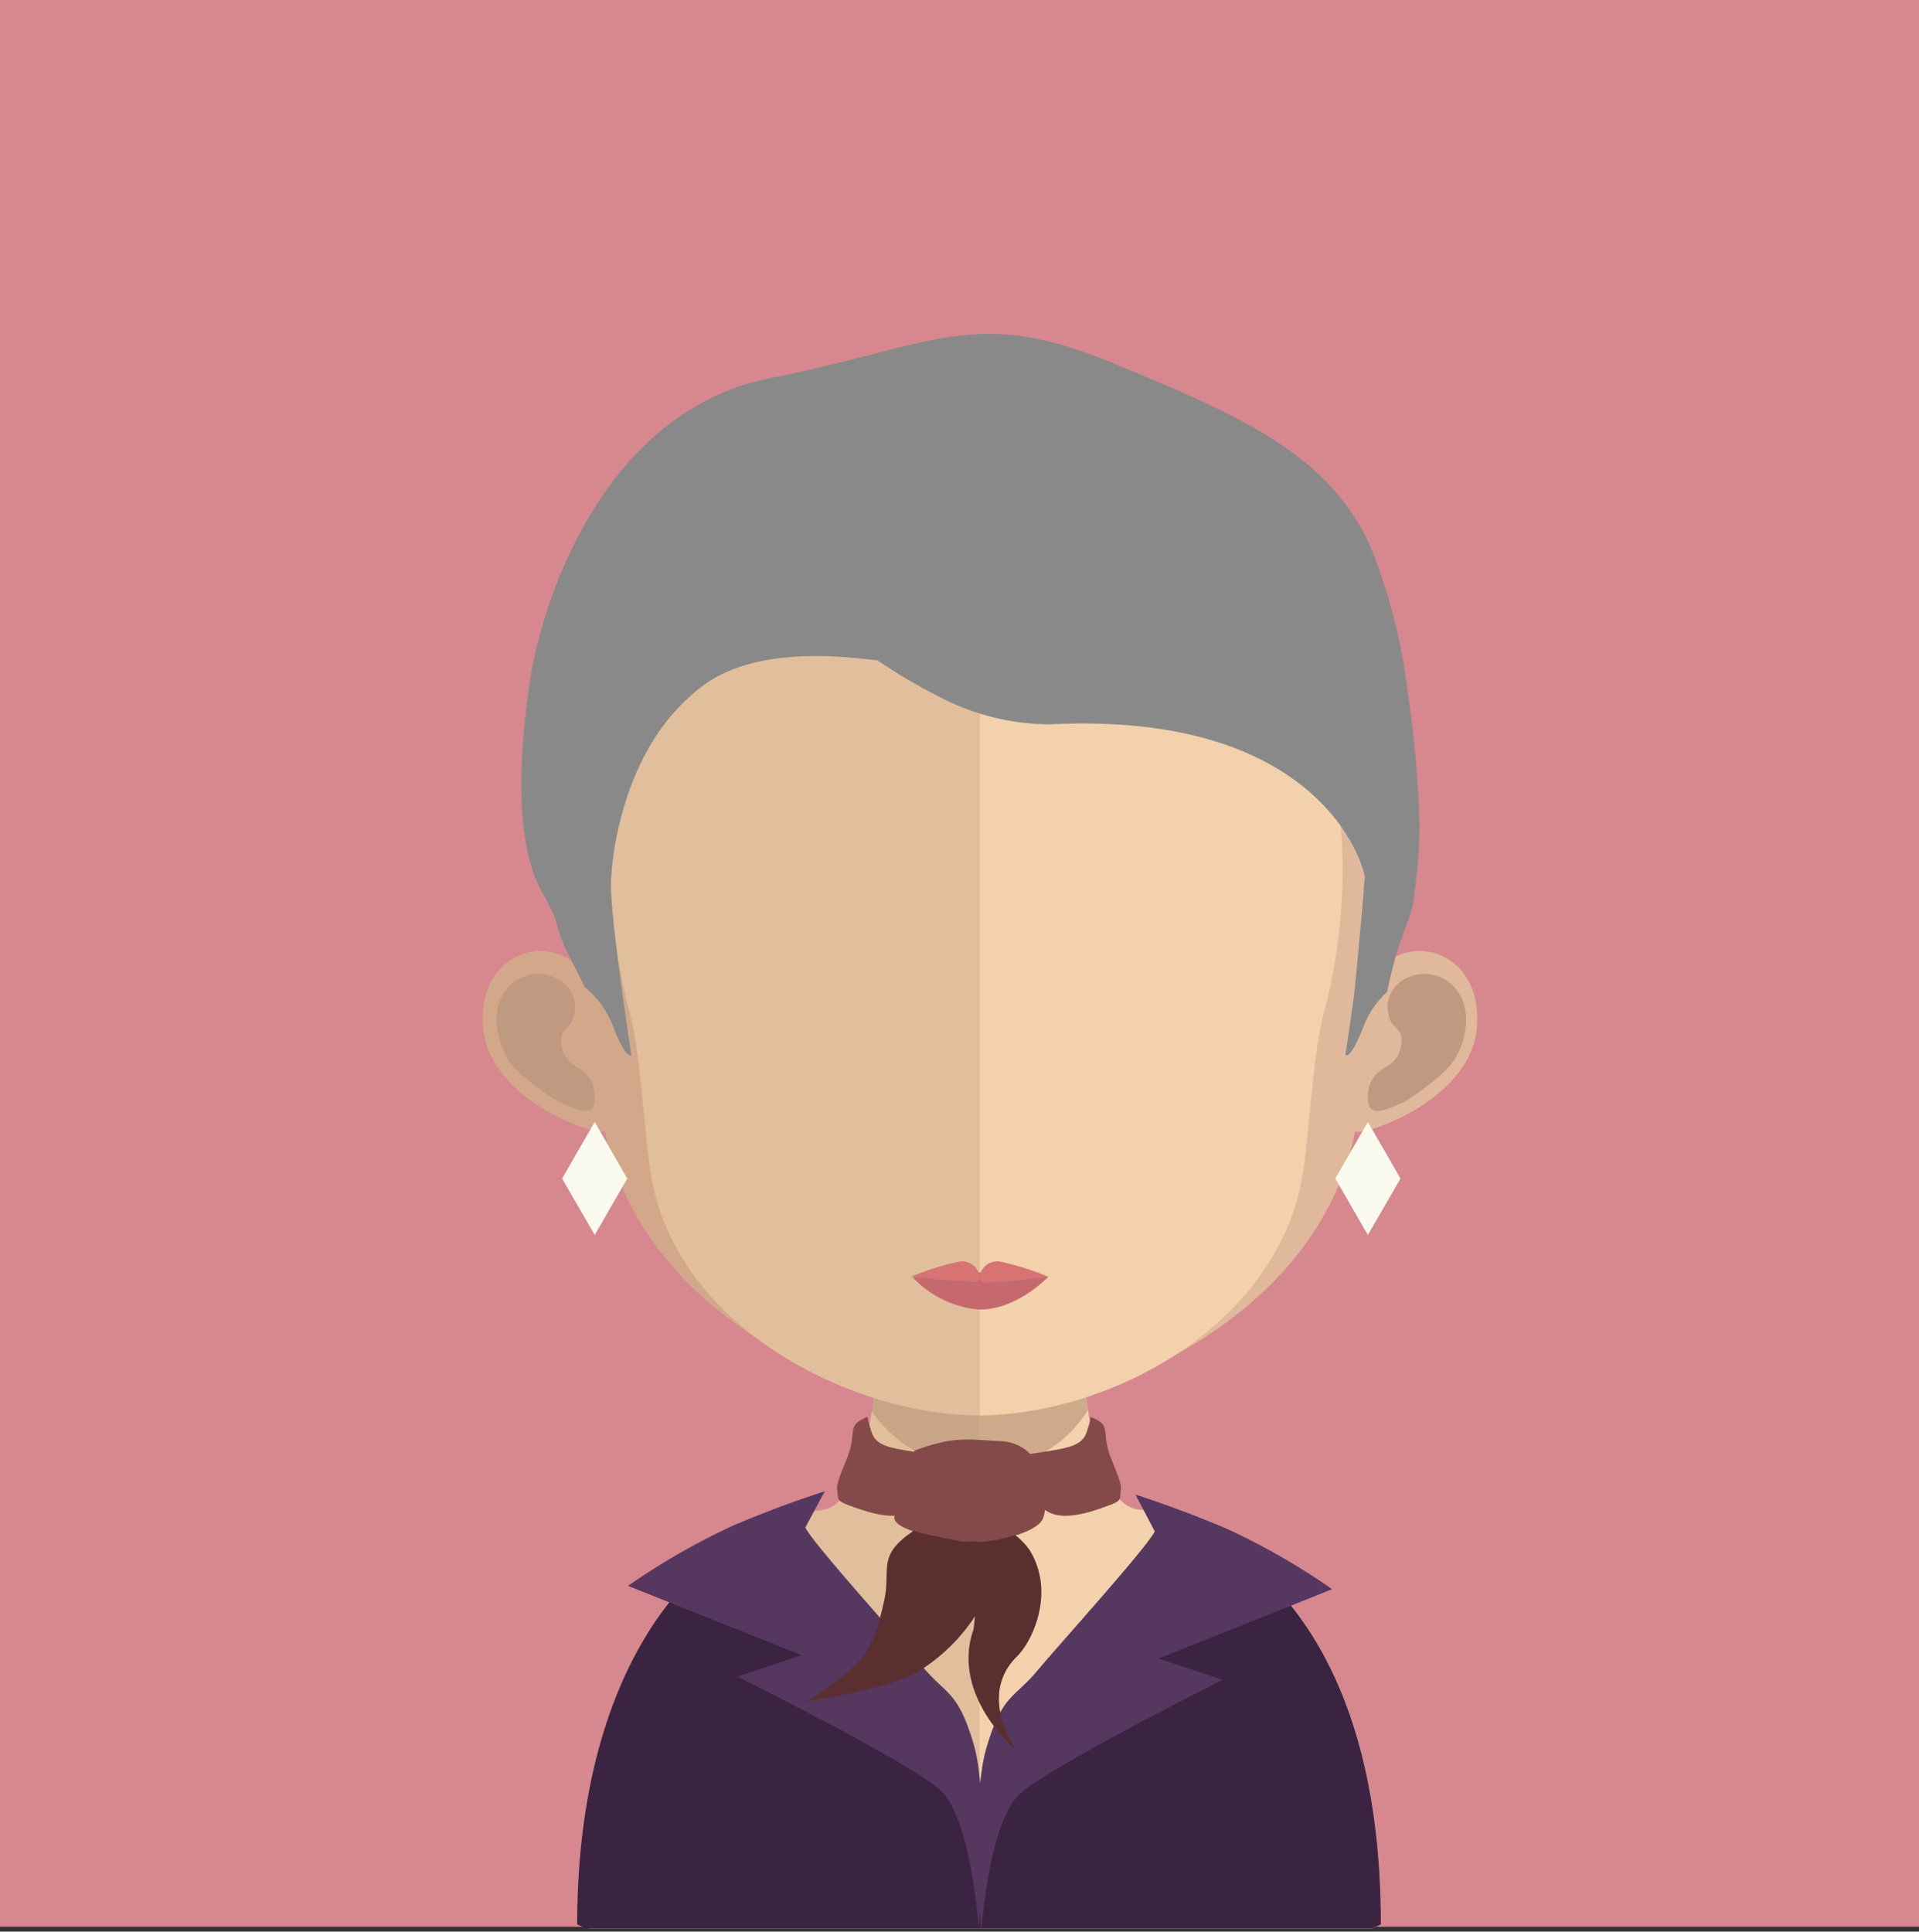 <svg xmlns="http://www.w3.org/2000/svg" viewBox="0 0 145.36 146.32"><rect x="0" y="0" width="145.36" height="146.32" fill="#333333" stroke="none"/><defs><style>.cls-1{fill:#d7878e;}.cls-2{fill:#e1bf9c;}.cls-3{fill:#f2d1ac;}.cls-4,.cls-6{fill:#c09a80;}.cls-4{opacity:0.7;}.cls-5{fill:#d3a789;}.cls-7{fill:#e0b89b;}.cls-8{fill:#c6696e;}.cls-9{fill:#d87373;}.cls-10{fill:#898989;}.cls-11{fill:#844a4a;}.cls-12{fill:#3a2442;}.cls-13{fill:#563760;}.cls-14{fill:#5b2f2f;}.cls-15{fill:#fafbee;}</style></defs><title>Asset 191</title><g id="Layer_2" data-name="Layer 2"><g id="Layer_1-2" data-name="Layer 1"><rect class="cls-1" width="145.36" height="145.95"/><path class="cls-2" d="M74.18,91.67v54.42H44.59l-.73-.31c0-17.76,6.71-25.52,12-28.88A16.24,16.24,0,0,1,62,114.41h.14a2.83,2.83,0,0,0,.4-.08c1.49-.42,2.51-2.62,3.19-5.75.13-.56.23-1.12.31-1.72.17-1,.32-2.06.42-3.16.06-.66.12-1.32.18-2,.28-3.34.36-7,.36-10.42C67,91.27,71,91.67,74.18,91.67Z"/><path class="cls-3" d="M104.6,145.78l-.71.31H74.18V91.67h.06c3.22,0,7.22-.4,7.22-.4,0,3.43.08,7,.35,10.34.07.67.13,1.33.19,2,.12,1.14.25,2.22.42,3.23v0c.06.46.14.87.22,1.28.63,3,1.54,5.29,2.87,6,.1,0,.2.13.31.13a1.84,1.84,0,0,0,.66.12,15,15,0,0,1,4.4,1.5C96.24,118.6,104.6,126,104.6,145.78Z"/><path class="cls-4" d="M82.4,106.83v0a9.52,9.52,0,0,1-8.19,4.46h0A10.29,10.29,0,0,1,66,106.87c.16-1,.3-2.05.41-3.15.06-.66.12-1.33.19-2a31.88,31.88,0,0,0,7.46,1h.09a30.23,30.23,0,0,0,7.63-1.06c.07.67.13,1.34.19,2C82.12,104.74,82.24,105.81,82.4,106.83Z"/><path class="cls-5" d="M74.14,33.2c-30.88-.06-31,24.75-29.68,40.94-2.12-3.8-8.38-2.39-7.87,3.69.5,5.82,9.35,8.46,9.23,7.82,2.52,13.18,17.07,20.5,28.32,21.55h.24v-74Z"/><path class="cls-6" d="M38.14,75.26a3.06,3.06,0,0,1,4.53-.82,2.37,2.37,0,0,1,.73,2.7c-.21.78-1.08.84-.87,2a2.14,2.14,0,0,0,1.25,1.73A2.72,2.72,0,0,1,44.84,82,2.9,2.9,0,0,1,45,83.67c-.24,1-1.72.2-2.7-.22A19.63,19.63,0,0,1,39,80.94C37.72,79.53,37.11,76.82,38.14,75.26Z"/><path class="cls-7" d="M74.3,33.2C105.18,33.14,105.36,58,104,74.14c2.12-3.8,8.38-2.39,7.87,3.69-.49,5.82-9.34,8.46-9.22,7.82-2.52,13.18-17.08,20.5-28.33,21.55h-.24v-74Z"/><path class="cls-6" d="M110.52,75.26a3.06,3.06,0,0,0-4.53-.82,2.39,2.39,0,0,0-.73,2.7c.22.78,1.09.84.88,2a2.13,2.13,0,0,1-1.26,1.73A2.78,2.78,0,0,0,103.82,82a2.9,2.9,0,0,0-.14,1.68c.24,1,1.72.2,2.71-.22a19.16,19.16,0,0,0,3.24-2.51C111,79.53,111.55,76.82,110.52,75.26Z"/><path class="cls-2" d="M74,40.22c-10.31,0-17.86,2.85-22.43,8.46-6.38,7.84-6.13,19.81-3.78,28.41.72,2.63,1.09,9.71,1.59,12.31C51.58,101,65.09,107.21,74,107.21h.24v-67Z"/><path class="cls-3" d="M96.37,48.69c-4.54-5.57-12-8.42-22.15-8.47v67c10.16-.11,22.3-6.89,24.38-17.81.5-2.6.87-9.68,1.59-12.31C102.54,68.51,102.77,56.56,96.37,48.69Z"/><path class="cls-8" d="M79.41,96.71s-2.33,2.49-5.2,2.49a7.77,7.77,0,0,1-5.07-2.44,33.07,33.07,0,0,1,5.07-.38A41.37,41.37,0,0,1,79.41,96.71Z"/><path class="cls-9" d="M75.69,95.55a1.35,1.35,0,0,0-1.48,1.14,1.36,1.36,0,0,0-1.47-1.14A20.46,20.46,0,0,0,69,96.71s2.84.3,3.66.3,1.52.32,1.54-.29c0,.61.6.38,1.41.38s3.79-.39,3.79-.39A20.57,20.57,0,0,0,75.69,95.55Z"/><path class="cls-10" d="M107.53,62.59a41.61,41.61,0,0,1-.37,4.91,8.47,8.47,0,0,1-.46,2.16,28.34,28.34,0,0,0-1.62,5.46,6.93,6.93,0,0,0-1.8,2.65c-1,2.57-1.37,2.14-1.37,2.14s.31-2,.66-4.52c.21-2.1.5-5.21.73-7.89,0-.37.06-.74.08-1.1-.43-2.16-4.5-12.51-23.84-11.53a18.22,18.22,0,0,1-8.71-2.26C68.29,51.34,66.53,50,66.37,50c-.86,0-8.59-1.44-13.14,1.95a9,9,0,0,0-.81.67C47,57.27,46.28,65.38,46.28,67a4.44,4.44,0,0,0,0,.5c.15,3.34,1.54,12.41,1.54,12.41s-.38.43-1.37-2.14a7.16,7.16,0,0,0-2.16-3c-1.08-2.29-1.68-3-2.22-5.15A14.18,14.18,0,0,0,41,67.5c-1-2-2.22-5.79-1-14.89l.18-1.27c1-6.23,5.69-20.21,18.18-22.7S73.79,23.22,84,27.39s16.66,7.08,19.8,14a43.68,43.68,0,0,1,2.86,11.27A83.5,83.5,0,0,1,107.53,62.59Z"/><path class="cls-11" d="M65.73,107.32c-1.77.71-.68,1.06-1.63,3.3s-.65,2-.65,2.58.33.63,1.33,1c5.48,2,5-1.41,5.4-2.09s2.28-1.61-.08-2-3.7-.45-4.08-1.62S65.73,107.32,65.73,107.32Z"/><path class="cls-11" d="M82.59,107.32c1.78.71.69,1.06,1.63,3.3s.65,2,.65,2.58-.33.63-1.33,1c-5.48,2-5-1.41-5.4-2.09s-2.27-1.61.09-2,3.69-.45,4.08-1.62S82.59,107.32,82.59,107.32Z"/><path class="cls-11" d="M69.24,109.9c3.06-1.16,4.19-.84,6.47-.74,3.68.16,3.78,4.53,3.3,5.84s-4.9,2.12-6.32,1.82-5.84-1-4.78-2.21a5.7,5.7,0,0,0,1.54-3.69A9.19,9.19,0,0,0,69.24,109.9Z"/><path class="cls-12" d="M104.6,145.78l-.71.31H44.45l-.73-.31c0-17.76,7.33-27.09,13.74-29.87,4.83,4.87,10.52,12.48,12.05,13.92,2.6,2.43,4.18,6.59,5.82,5.55s10.78-13.92,15.52-19.47C96.21,118.6,104.6,126,104.6,145.78Z"/><path class="cls-13" d="M61,115.71c.59,1.22,7.11,8.42,8.89,10.55s2.68,1.81,3.87,5.89.38,13.9.38,13.9-.57-8.34-2.94-10.47S55.86,127,55.86,127l4.87-1.62-13.16-5.25a52.67,52.67,0,0,1,7.9-4.54c3.8-1.63,7-2.62,7-2.62Z"/><path class="cls-13" d="M87.47,116c-.59,1.23-7.11,8.42-8.89,10.55s-2.68,1.81-3.87,5.89-.38,13.9-.38,13.9.57-8.34,2.94-10.47,15.34-8.62,15.34-8.62l-4.86-1.61,13.16-5.26a52.67,52.67,0,0,0-7.9-4.54c-3.8-1.63-7-2.62-7-2.62Z"/><path class="cls-14" d="M74.08,122c0,.11-.11.23-.17.34a13.59,13.59,0,0,1-4.32,4.25c-2,1.31-8.53,2.3-8.53,2.3a25.13,25.13,0,0,0,3.49-2.51c1.37-1.26,1.91-2.75,2.43-5.16s-.6-3.37,2.24-5.27c1.16.37,2.72.62,3.47.79a4.91,4.91,0,0,0,1.26,0s0,0,0,0A8.7,8.7,0,0,1,74.08,122Z"/><path class="cls-14" d="M77,125.51c-3,3,0,7.1,0,7.1s-5-4.11-3.27-9.15a6.25,6.25,0,0,0,.11-1.06v0c.25-1.81,1-3.61-.44-5.15,0,0,.21-.17.5-.37,0,0,0,0,.06-.06h0a11.34,11.34,0,0,0,2.93-.54,4.94,4.94,0,0,1,1.1,1.14C79.93,120.55,78.27,124.28,77,125.51Z"/><polygon class="cls-15" points="47.52 89.27 47.46 89.18 46.31 87.18 45.05 84.99 43.78 87.18 42.63 89.18 42.58 89.27 42.63 89.37 43.78 91.36 45.05 93.55 46.31 91.36 47.46 89.37 47.52 89.27"/><polygon class="cls-15" points="106.08 89.27 106.03 89.18 104.88 87.18 103.61 84.99 102.35 87.18 101.2 89.18 101.14 89.27 101.2 89.37 102.35 91.36 103.61 93.55 104.88 91.36 106.03 89.37 106.08 89.27"/></g></g></svg>